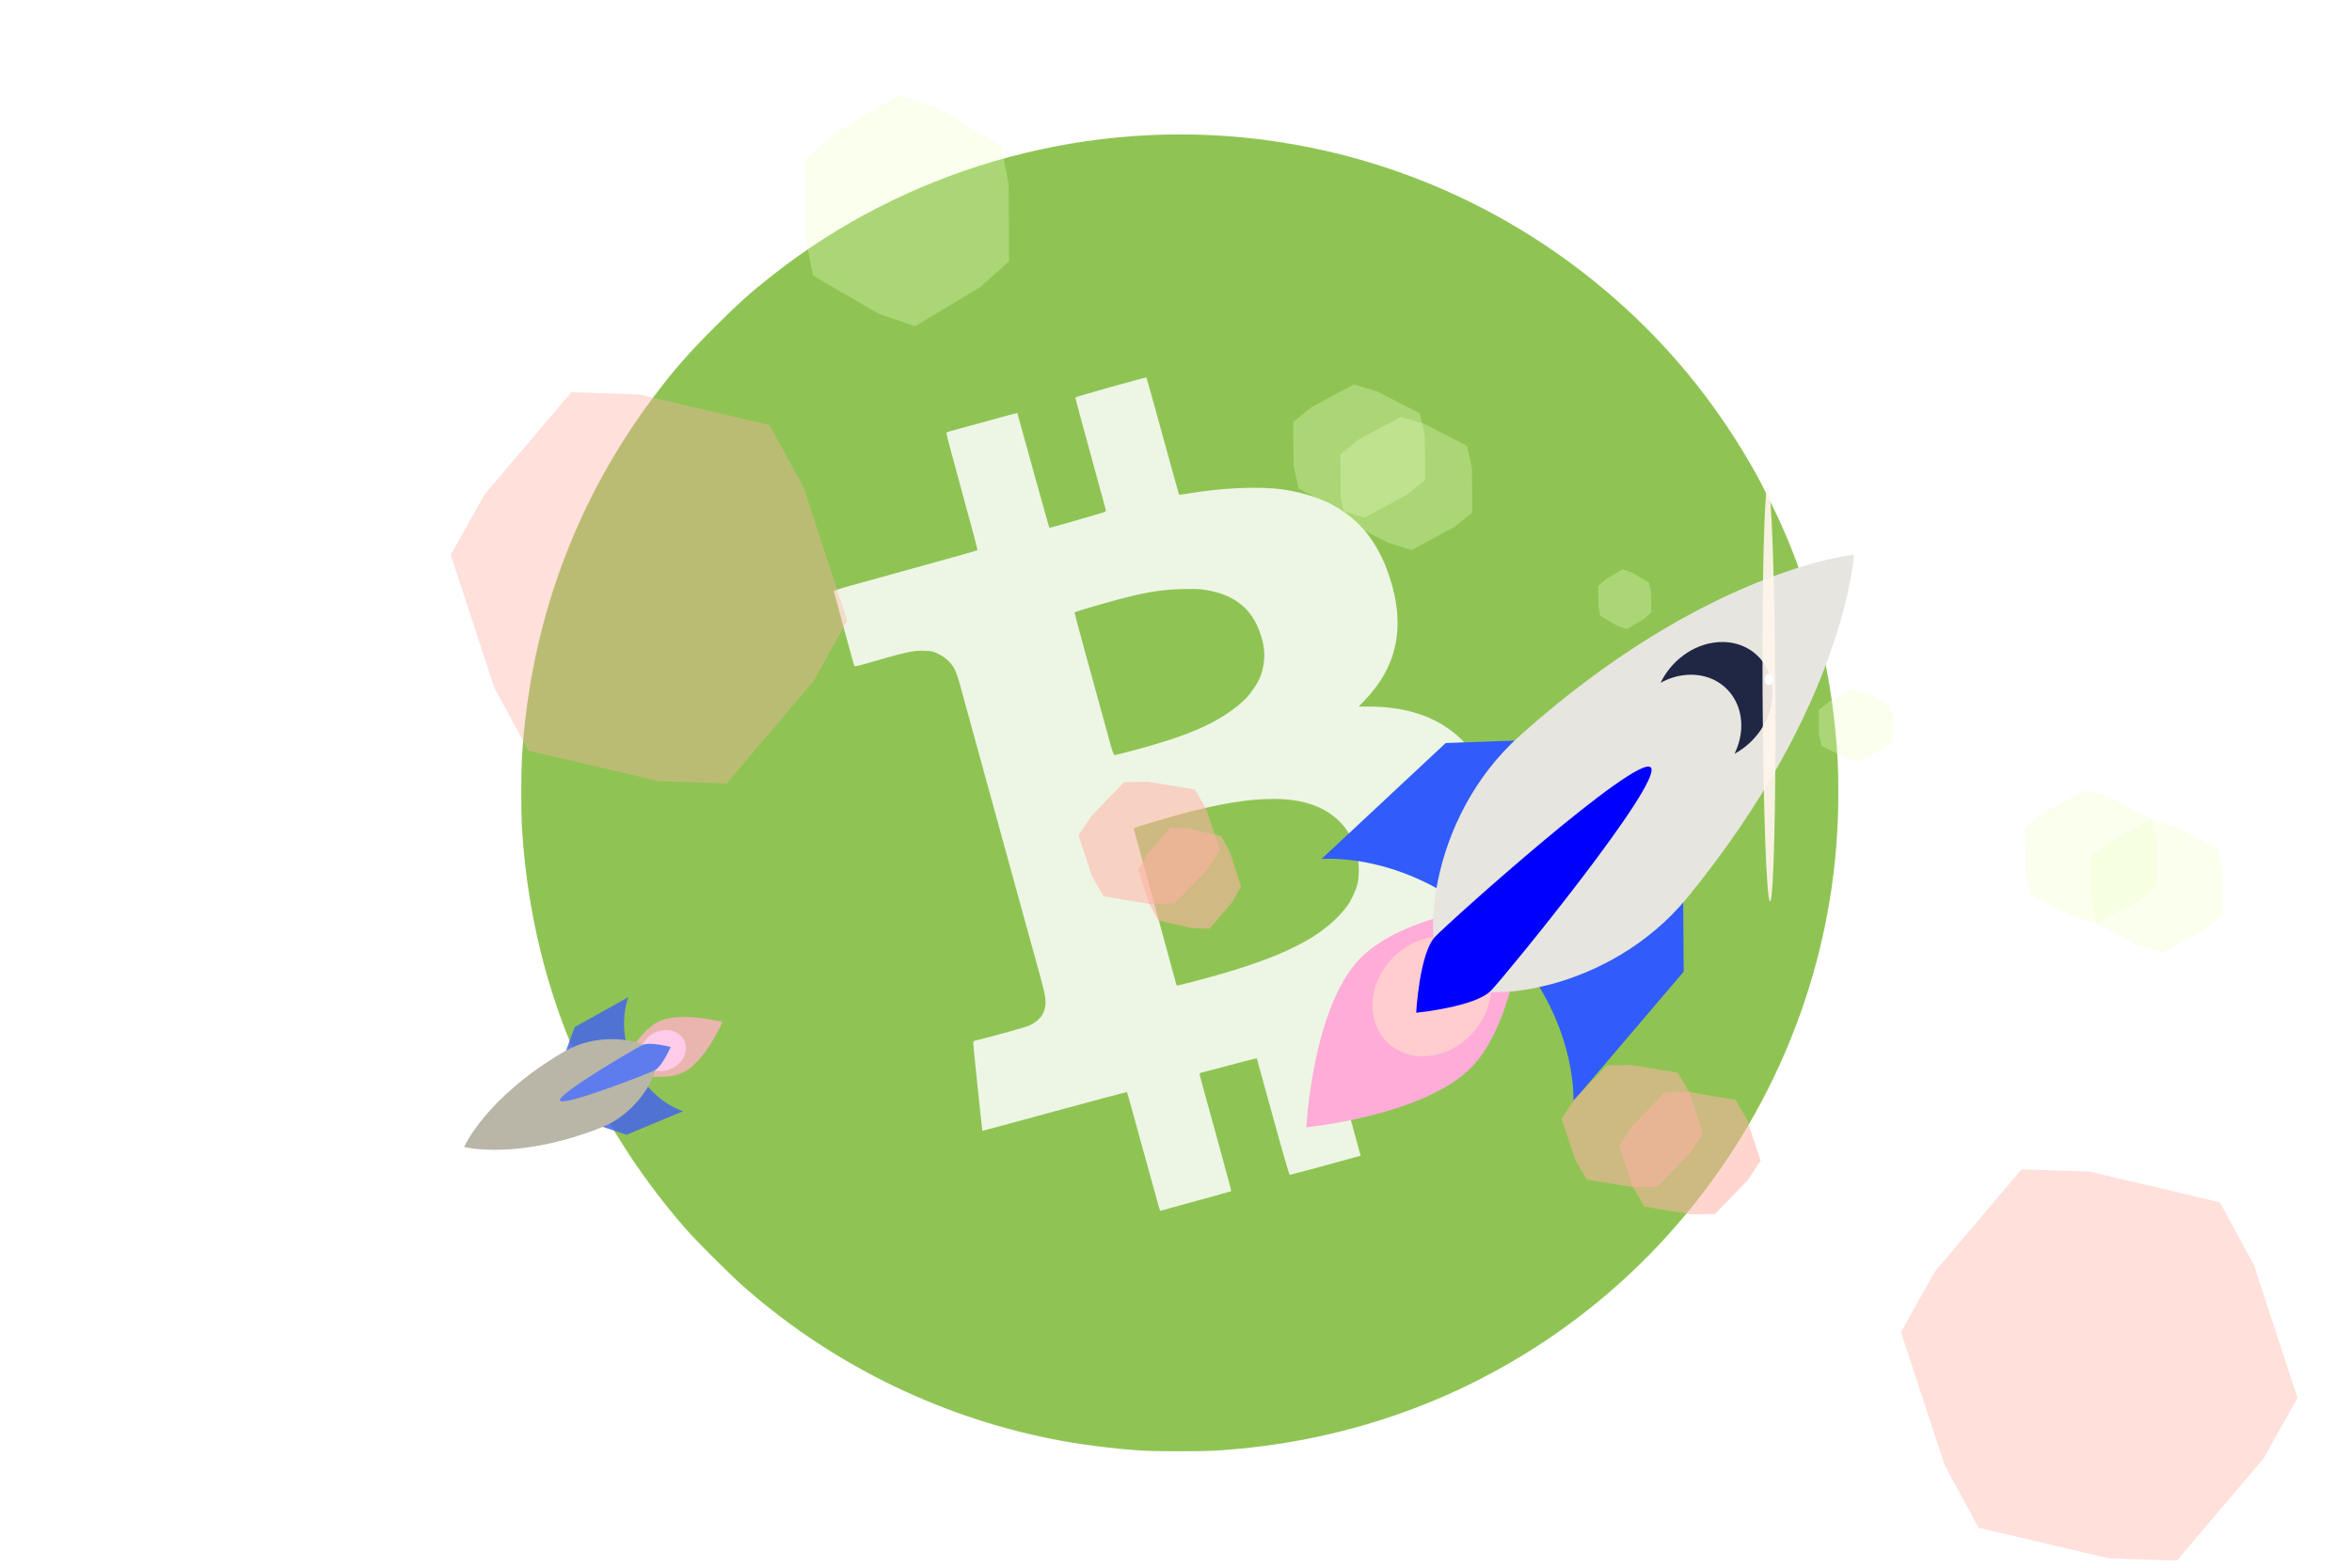 <?xml version="1.0" encoding="UTF-8" standalone="no"?>
<svg
   xmlns:dc="http://purl.org/dc/elements/1.1/"
   xmlns:cc="http://creativecommons.org/ns#"
   xmlns:rdf="http://www.w3.org/1999/02/22-rdf-syntax-ns#"
   xmlns:svg="http://www.w3.org/2000/svg"
   xmlns="http://www.w3.org/2000/svg"
   height="800"
   width="1200"
   id="Layer_1"
   data-name="Layer 1"
   viewBox="0 0 1200 800"
   version="1.1">
  <defs
     id="defs4">
    <style
       id="style2">.cls-1{fill:#f7941d}.cls-2{fill:#fff}</style>
    <clipPath
       id="clipPath18">
      <path
         d="M 0,38 H 38 V 0 H 0 Z"
         id="path20" />
    </clipPath>
    <filter
       id="filter864"
       style="color-interpolation-filters:sRGB">
      <feGaussianBlur
         id="feGaussianBlur862"
         result="blur"
         stdDeviation="8.1 2" />
    </filter>
    <filter
       height="1.914"
       y="-0.457"
       width="1.121"
       x="-0.061"
       id="filter4593"
       style="color-interpolation-filters:sRGB">
      <feGaussianBlur
         id="feGaussianBlur4595"
         stdDeviation="0.428" />
    </filter>
    <filter
       height="1.177"
       y="-0.089"
       width="1.27"
       x="-0.135"
       id="filter4633"
       style="color-interpolation-filters:sRGB">
      <feGaussianBlur
         id="feGaussianBlur4635"
         stdDeviation="0.083" />
    </filter>
    <filter
       height="1.906"
       y="-0.453"
       width="1.085"
       x="-0.043"
       id="filter4669"
       style="color-interpolation-filters:sRGB">
      <feGaussianBlur
         id="feGaussianBlur4671"
         stdDeviation="0.493" />
    </filter>
    <filter
       id="filter4685"
       style="color-interpolation-filters:sRGB">
      <feGaussianBlur
         id="feGaussianBlur4683"
         result="blur"
         stdDeviation="0.01 5.6" />
    </filter>
    <filter
       id="filter4685-7"
       style="color-interpolation-filters:sRGB">
      <feGaussianBlur
         id="feGaussianBlur4683-5"
         result="blur"
         stdDeviation="0.01 5.6" />
    </filter>
    <filter
       id="filter4721"
       style="color-interpolation-filters:sRGB">
      <feGaussianBlur
         id="feGaussianBlur4719"
         result="blur"
         stdDeviation="0.01 5.6" />
    </filter>
    <filter
       height="1.024"
       y="-0.012"
       width="1.024"
       x="-0.012"
       id="filter4769"
       style="color-interpolation-filters:sRGB">
      <feGaussianBlur
         id="feGaussianBlur4771"
         stdDeviation="79.999" />
    </filter>
    <filter
       id="filter4685-9"
       style="color-interpolation-filters:sRGB">
      <feGaussianBlur
         id="feGaussianBlur4683-1"
         result="blur"
         stdDeviation="0.01 5.6" />
    </filter>
    <filter
       height="1.098"
       y="-0.049"
       width="1.056"
       x="-0.028"
       id="filter4817"
       style="color-interpolation-filters:sRGB">
      <feGaussianBlur
         id="feGaussianBlur4819"
         stdDeviation="0.424" />
    </filter>
    <filter
       id="filter4721-3"
       style="color-interpolation-filters:sRGB">
      <feGaussianBlur
         id="feGaussianBlur4719-6"
         result="blur"
         stdDeviation="0.01 5.6" />
    </filter>
  </defs>
  <title
     id="title6">12-bitcoin-cash-square-crop</title>
  <g
     transform="translate(190.322,13.669)"
     id="g5204">
    <g
       id="layer101"
       style="fill:#8dc351;fill-opacity:0.984;stroke:none;filter:url(#filter4769)"
       transform="matrix(0.042,0,0,0.042,75.616,54.993)">
      <path
         style="fill:#8dc351;fill-opacity:0.984"
         id="path4601"
         d="m 7525,15989 c -349,-23 -745,-74 -1074,-139 -1411,-279 -2741,-944 -3806,-1903 -103,-94 -479,-466 -575,-572 -245,-266 -540,-648 -754,-974 -84,-128 -216,-339 -216,-346 0,-2 -17,-32 -38,-66 -48,-80 -130,-233 -220,-414 C 359,10611 82,9566 10,8445 -3,8240 -3,7750 10,7545 113,5935 655,4458 1610,3185 c 239,-319 428,-535 744,-850 286,-286 436,-420 706,-632 C 4666,442 6732,-162 8765,35 c 1734,169 3354,891 4645,2071 632,577 1156,1241 1589,2014 64,113 231,450 301,605 345,767 574,1625 659,2470 32,311 41,496 41,810 0,808 -118,1588 -356,2359 -526,1697 -1613,3186 -3064,4197 -1216,848 -2616,1332 -4135,1429 -181,11 -740,11 -920,-1 z" />
    </g>
    <g
       id="layer102"
       style="fill:#ffffff;fill-opacity:0.84;stroke:none"
       transform="matrix(0.042,0,0,0.042,75.616,54.993)">
      <path
         style="fill:#ffffff;fill-opacity:0.84"
         id="path4604"
         d="m 7751,13046 c -6,-17 -62,-222 -127,-456 -195,-713 -262,-951 -266,-956 -3,-2 -398,103 -879,234 -481,131 -875,238 -877,237 -3,-3 -112,-1041 -112,-1071 0,-17 8,-23 33,-28 75,-14 558,-147 627,-172 101,-38 181,-113 204,-193 28,-95 21,-155 -43,-390 -33,-119 -139,-504 -236,-856 -97,-352 -239,-867 -315,-1145 -76,-278 -193,-703 -260,-945 -67,-242 -142,-514 -166,-605 -25,-91 -57,-185 -72,-210 -44,-77 -110,-138 -190,-177 -67,-34 -84,-38 -171,-41 -134,-6 -233,16 -734,162 -81,23 -120,30 -122,22 -7,-20 -247,-901 -249,-910 0,-4 87,-33 194,-62 107,-30 499,-138 870,-241 371,-102 678,-189 682,-192 4,-3 -81,-323 -188,-711 -107,-388 -192,-710 -190,-715 2,-6 28,-17 57,-24 30,-8 222,-61 428,-117 206,-57 376,-103 377,-101 1,1 88,315 193,697 106,382 194,696 196,698 2,2 137,-35 302,-83 164,-48 318,-92 343,-100 35,-10 44,-17 42,-31 -2,-11 -87,-320 -188,-689 -101,-368 -184,-674 -184,-680 0,-9 858,-250 865,-243 2,2 91,322 198,711 107,389 196,710 199,712 2,3 42,-2 89,-10 416,-74 899,-94 1184,-51 672,104 1078,440 1283,1061 196,592 97,1085 -302,1499 l -73,76 h 118 c 828,0 1344,393 1564,1190 130,470 135,910 15,1273 -41,126 -137,313 -218,427 -145,205 -419,444 -699,612 -277,166 -754,378 -1083,483 -30,10 -58,20 -62,24 -4,3 71,290 166,636 96,347 185,671 198,721 l 25,91 -426,117 c -234,64 -431,116 -436,116 -6,0 -98,-318 -204,-707 -107,-390 -195,-709 -196,-710 -1,-2 -143,35 -316,81 -173,46 -329,87 -346,91 -18,3 -33,12 -33,18 0,11 16,68 259,952 71,259 128,471 126,473 -1,1 -196,56 -433,121 l -431,118 z m 442,-2762 c 928,-243 1429,-470 1733,-785 93,-98 132,-151 179,-252 54,-113 70,-186 69,-317 0,-211 -79,-419 -214,-563 -317,-339 -883,-384 -1824,-143 -226,58 -696,197 -696,207 0,4 117,433 260,953 143,520 260,948 260,951 0,10 22,5 233,-51 z M 7391,7495 c 657,-172 1015,-321 1295,-540 97,-76 161,-145 225,-243 60,-91 87,-161 107,-277 19,-113 7,-234 -39,-369 -102,-305 -310,-473 -660,-532 -82,-13 -140,-16 -298,-11 -227,6 -400,32 -681,103 -171,42 -609,170 -618,179 -4,4 126,484 431,1588 24,87 46,147 53,147 6,0 90,-20 185,-45 z" />
    </g>
  </g>
  <g
     transform="matrix(7.478,-1.325,-0.176,-7.615,449.708,579.856)"
     id="g14">
    <g
       id="g1776"
       transform="matrix(1.009,-0.078,0.079,0.985,22.222,1.61)">
      <g
         id="g22"
         transform="translate(7.069,12.432)">
        <path
           style="fill:#315bfa;fill-opacity:1;fill-rule:nonzero;stroke:none"
           id="path24"
           d="m 0,0 8,7 16,-1 1,-16 -7,-8 c 0,0 0,5.999 -6,12 C 5.999,0.001 0,0 0,0" />
      </g>
      <g
         id="g26"
         transform="translate(7.041,-5.568)">
        <path
           style="fill:#ffacd8;fill-opacity:1;fill-rule:nonzero;stroke:none"
           id="path28"
           d="m 0,0 c 0,0 -0.036,7.979 2.985,11 3.021,3.021 11.042,2.813 11.042,2.813 C 14.027,13.813 14.026,6 11.026,3 8.026,0 0,0 0,0" />
      </g>
      <g
         id="g30"
         transform="translate(11.067,2.432)">
        <path
           style="fill:#ffccd0;fill-opacity:1;fill-rule:nonzero;stroke:none"
           id="path32"
           d="M 0,0 C 0,2.209 1.791,4 4,4 6.209,4 8,2.209 8,0 8,-2.209 6.209,-4 4,-4 1.791,-4 0,-2.209 0,0" />
      </g>
      <g
         id="g34"
         transform="translate(42.067,29.432)"
         style="fill:#e7e5e0;fill-opacity:1">
        <path
           style="fill:#e7e5e0;fill-opacity:1;fill-rule:nonzero;stroke:none"
           id="path36"
           d="m 0,0 c 0,0 -10,0 -22,-10 -6,-5 -6,-14 -4,-16 2,-2 11,-2 16,4 C 0,-10 0,0 0,0" />
      </g>
      <g
         style="fill:#010a2e;fill-opacity:0.866"
         id="g38"
         transform="translate(33.067,24.432)">
        <path
           style="fill:#010a2e;fill-opacity:0.866;fill-rule:nonzero;stroke:none"
           id="path40"
           d="M 0,0 C -1.623,0 -3.013,-0.971 -3.641,-2.36 -3.139,-2.133 -2.586,-2 -2,-2 0.209,-2 2,-3.791 2,-6 2,-6.586 1.867,-7.139 1.641,-7.64 3.029,-7.013 4,-5.623 4,-4 4,-1.791 2.209,0 0,0" />
      </g>
      <g
         id="g42"
         transform="translate(14.068,1.432)">
        <path
           style="fill:#0000ff;fill-opacity:1;fill-rule:nonzero;stroke:none"
           id="path44"
           d="M 0,0 C 0,0 0,4 1,5 2,6 14.001,15.999 15,15 15.999,14.001 5.999,2 4.999,1 3.999,0 0,0 0,0" />
      </g>
    </g>
    <g
       id="g1776-3"
       transform="matrix(-0.352,0.154,-0.155,-0.305,-38.758,18.344)">
      <g
         id="g22-6"
         transform="translate(-75.809,8.691)">
        <path
           style="fill:#4667e5;fill-opacity:0.871;fill-rule:nonzero;stroke:none"
           id="path24-7"
           d="m 0,0 8,7 16,-1 1,-16 -7,-8 c 0,0 0,5.999 -6,12 C 5.999,0.001 0,0 0,0" />
      </g>
      <g
         id="g26-5"
         transform="translate(-75.836,-9.309)">
        <path
           style="fill:#ffb2c5;fill-opacity:0.809;fill-rule:nonzero;stroke:none"
           id="path28-3"
           d="m 0,0 c 0,0 -0.036,7.979 2.985,11 3.021,3.021 11.042,2.813 11.042,2.813 C 14.027,13.813 14.026,6 11.026,3 8.026,0 0,0 0,0" />
      </g>
      <path
         d="m -71.81,-1.309 c 0,2.209 1.791,4 4,4 2.209,0 4,-1.791 4,-4 0,-2.209 -1.791,-4 -4,-4 -2.209,0 -4,1.791 -4,4"
         id="path32-6"
         style="fill:#ffcced;fill-opacity:0.928;fill-rule:nonzero;stroke:none" />
      <ellipse
         style="fill:#fff5ed;fill-opacity:0.915;stroke-width:0.214;filter:url(#filter4593)"
         id="path845"
         cx="192.736"
         cy="-73.452"
         transform="matrix(-1.863,4.422,0.951,0.332,197.897,-946.866)"
         rx="8.486"
         ry="1.125" />
      <ellipse
         style="fill:#ffffff;fill-opacity:1;stroke-width:0.063;filter:url(#filter4633)"
         id="path845-6"
         cx="193.573"
         cy="-73.403"
         rx="0.739"
         ry="1.125"
         transform="matrix(-0.963,-0.271,-0.385,0.923,-71.81,-1.309)" />
      <path
         style="fill:#ffb2a5;fill-opacity:0.396"
         id="path4731"
         d="M 165.28,195.331 142.911,214.879 92.793,244.085 64.679,234.488 14.327,205.687 8.581,176.541 8.347,118.534 30.716,98.985 80.834,69.779 l 28.114,9.597 50.352,28.801 5.745,29.146 z"
         transform="matrix(-0.319,-0.231,-0.3,0.379,44.215,-123.738)" />
      <path
         style="fill:#ffb2a5;fill-opacity:0.542"
         id="path4731-5"
         d="M 156.932,125.551 134.564,145.1 84.445,174.306 56.331,164.708 5.979,135.907 0.234,106.761 -5.3523081e-8,48.754 22.369,29.206 72.487,2.8037081e-6 100.601,9.597 l 50.352,28.801 5.745,29.146 z"
         transform="matrix(-0.116,-0.084,-0.094,0.118,-222.752,-37.876)" />
      <path
         style="fill:#ffb2a5;fill-opacity:0.575"
         id="path4731-5-6"
         d="M 156.932,125.551 134.564,145.1 84.445,174.306 56.331,164.708 5.979,135.907 0.234,106.761 -5.3523081e-8,48.754 22.369,29.206 72.487,2.8037081e-6 100.601,9.597 l 50.352,28.801 5.745,29.146 z"
         transform="matrix(-0.083,-0.06,-0.077,0.098,-132.108,-61.589)" />
      <g
         id="g34-2"
         transform="translate(-40.81,25.691)"
         style="fill:#b9b6a7;fill-opacity:1;filter:url(#filter4817)">
        <path
           style="fill:#b9b6a7;fill-opacity:1;fill-rule:nonzero;stroke:none"
           id="path36-9"
           d="m 0,0 c 0,0 -10,0 -22,-10 -6,-5 -6,-14 -4,-16 2,-2 11,-2 16,4 C 0,-10 0,0 0,0" />
      </g>
      <g
         id="g42-7"
         transform="translate(-68.809,-2.309)">
        <path
           style="fill:#5e7ced;fill-opacity:1;fill-rule:nonzero;stroke:none"
           id="path44-0"
           d="M 0,0 C 0,0 0,4 1,5 2,6 14.001,15.999 15,15 15.999,14.001 5.999,2 4.999,1 3.999,0 0,0 0,0" />
      </g>
      <path
         style="fill:#efffc8;fill-opacity:0.297"
         id="path4731-7"
         d="M 165.28,195.331 142.911,214.879 92.793,244.085 64.679,234.488 14.327,205.687 8.581,176.541 8.347,118.534 30.716,98.985 80.834,69.779 l 28.114,9.597 50.352,28.801 5.745,29.146 z"
         transform="matrix(-0.223,-0.063,-0.1,0.24,-11.506,-197.132)" />
      <path
         style="fill:#efffc8;fill-opacity:0.297"
         id="path4731-5-0"
         d="M 156.932,125.551 134.564,145.1 84.445,174.306 56.331,164.708 5.979,135.907 0.234,106.761 -5.3523081e-8,48.754 22.369,29.206 72.487,2.8037081e-6 100.601,9.597 l 50.352,28.801 5.745,29.146 z"
         transform="matrix(-0.081,-0.023,-0.031,0.075,-239.302,-122.109)" />
      <path
         style="fill:#efffc8;fill-opacity:0.297"
         id="path4731-5-6-9"
         d="M 156.932,125.551 134.564,145.1 84.445,174.306 56.331,164.708 5.979,135.907 0.234,106.761 -5.3523081e-8,48.754 22.369,29.206 72.487,2.8037081e-6 100.601,9.597 l 50.352,28.801 5.745,29.146 z"
         transform="matrix(-0.058,-0.016,-0.026,0.062,-192.319,-133.257)" />
      <path
         style="fill:#ffb2a5;fill-opacity:0.396"
         id="path4731-6"
         d="M 165.28,195.331 142.911,214.879 92.793,244.085 64.679,234.488 14.327,205.687 8.581,176.541 8.347,118.534 30.716,98.985 80.834,69.779 l 28.114,9.597 50.352,28.801 5.745,29.146 z"
         transform="matrix(-0.319,-0.231,-0.3,0.379,-263.493,-52.825)" />
      <path
         style="fill:#efffc8;fill-opacity:0.297"
         id="path4731-7-2"
         d="M 165.28,195.331 142.911,214.879 92.793,244.085 64.679,234.488 14.327,205.687 8.581,176.541 8.347,118.534 30.716,98.985 80.834,69.779 l 28.114,9.597 50.352,28.801 5.745,29.146 z"
         transform="matrix(-0.144,-0.041,-0.058,0.138,-120.75,-161.272)" />
      <path
         style="fill:#efffc8;fill-opacity:0.297"
         id="path4731-7-2-6"
         d="M 165.28,195.331 142.911,214.879 92.793,244.085 64.679,234.488 14.327,205.687 8.581,176.541 8.347,118.534 30.716,98.985 80.834,69.779 l 28.114,9.597 50.352,28.801 5.745,29.146 z"
         transform="matrix(-0.144,-0.041,-0.058,0.138,-131.285,-157.675)" />
      <path
         style="fill:#efffc8;fill-opacity:0.297"
         id="path4731-7-2-1"
         d="M 165.28,195.331 142.911,214.879 92.793,244.085 64.679,234.488 14.327,205.687 8.581,176.541 8.347,118.534 30.716,98.985 80.834,69.779 l 28.114,9.597 50.352,28.801 5.745,29.146 z"
         transform="matrix(-0.144,-0.041,-0.058,0.138,-277.044,-123.037)" />
      <path
         style="fill:#efffc8;fill-opacity:0.297"
         id="path4731-7-2-8"
         d="M 165.28,195.331 142.911,214.879 92.793,244.085 64.679,234.488 14.327,205.687 8.581,176.541 8.347,118.534 30.716,98.985 80.834,69.779 l 28.114,9.597 50.352,28.801 5.745,29.146 z"
         transform="matrix(-0.144,-0.041,-0.058,0.138,-290.564,-120.919)" />
      <path
         style="fill:#ffb2a5;fill-opacity:0.542"
         id="path4731-5-7"
         d="M 156.932,125.551 134.564,145.1 84.445,174.306 56.331,164.708 5.979,135.907 0.234,106.761 -5.3523081e-8,48.754 22.369,29.206 72.487,2.8037081e-6 100.601,9.597 l 50.352,28.801 5.745,29.146 z"
         transform="matrix(-0.116,-0.084,-0.094,0.118,-234.697,-35.739)" />
      <path
         style="fill:#ffb2a5;fill-opacity:0.542"
         id="path4731-5-9"
         d="M 156.932,125.551 134.564,145.1 84.445,174.306 56.331,164.708 5.979,135.907 0.234,106.761 -5.3523081e-8,48.754 22.369,29.206 72.487,2.8037081e-6 100.601,9.597 l 50.352,28.801 5.745,29.146 z"
         transform="matrix(-0.116,-0.084,-0.094,0.118,-118.433,-65.894)" />
    </g>
  </g>
</svg>
